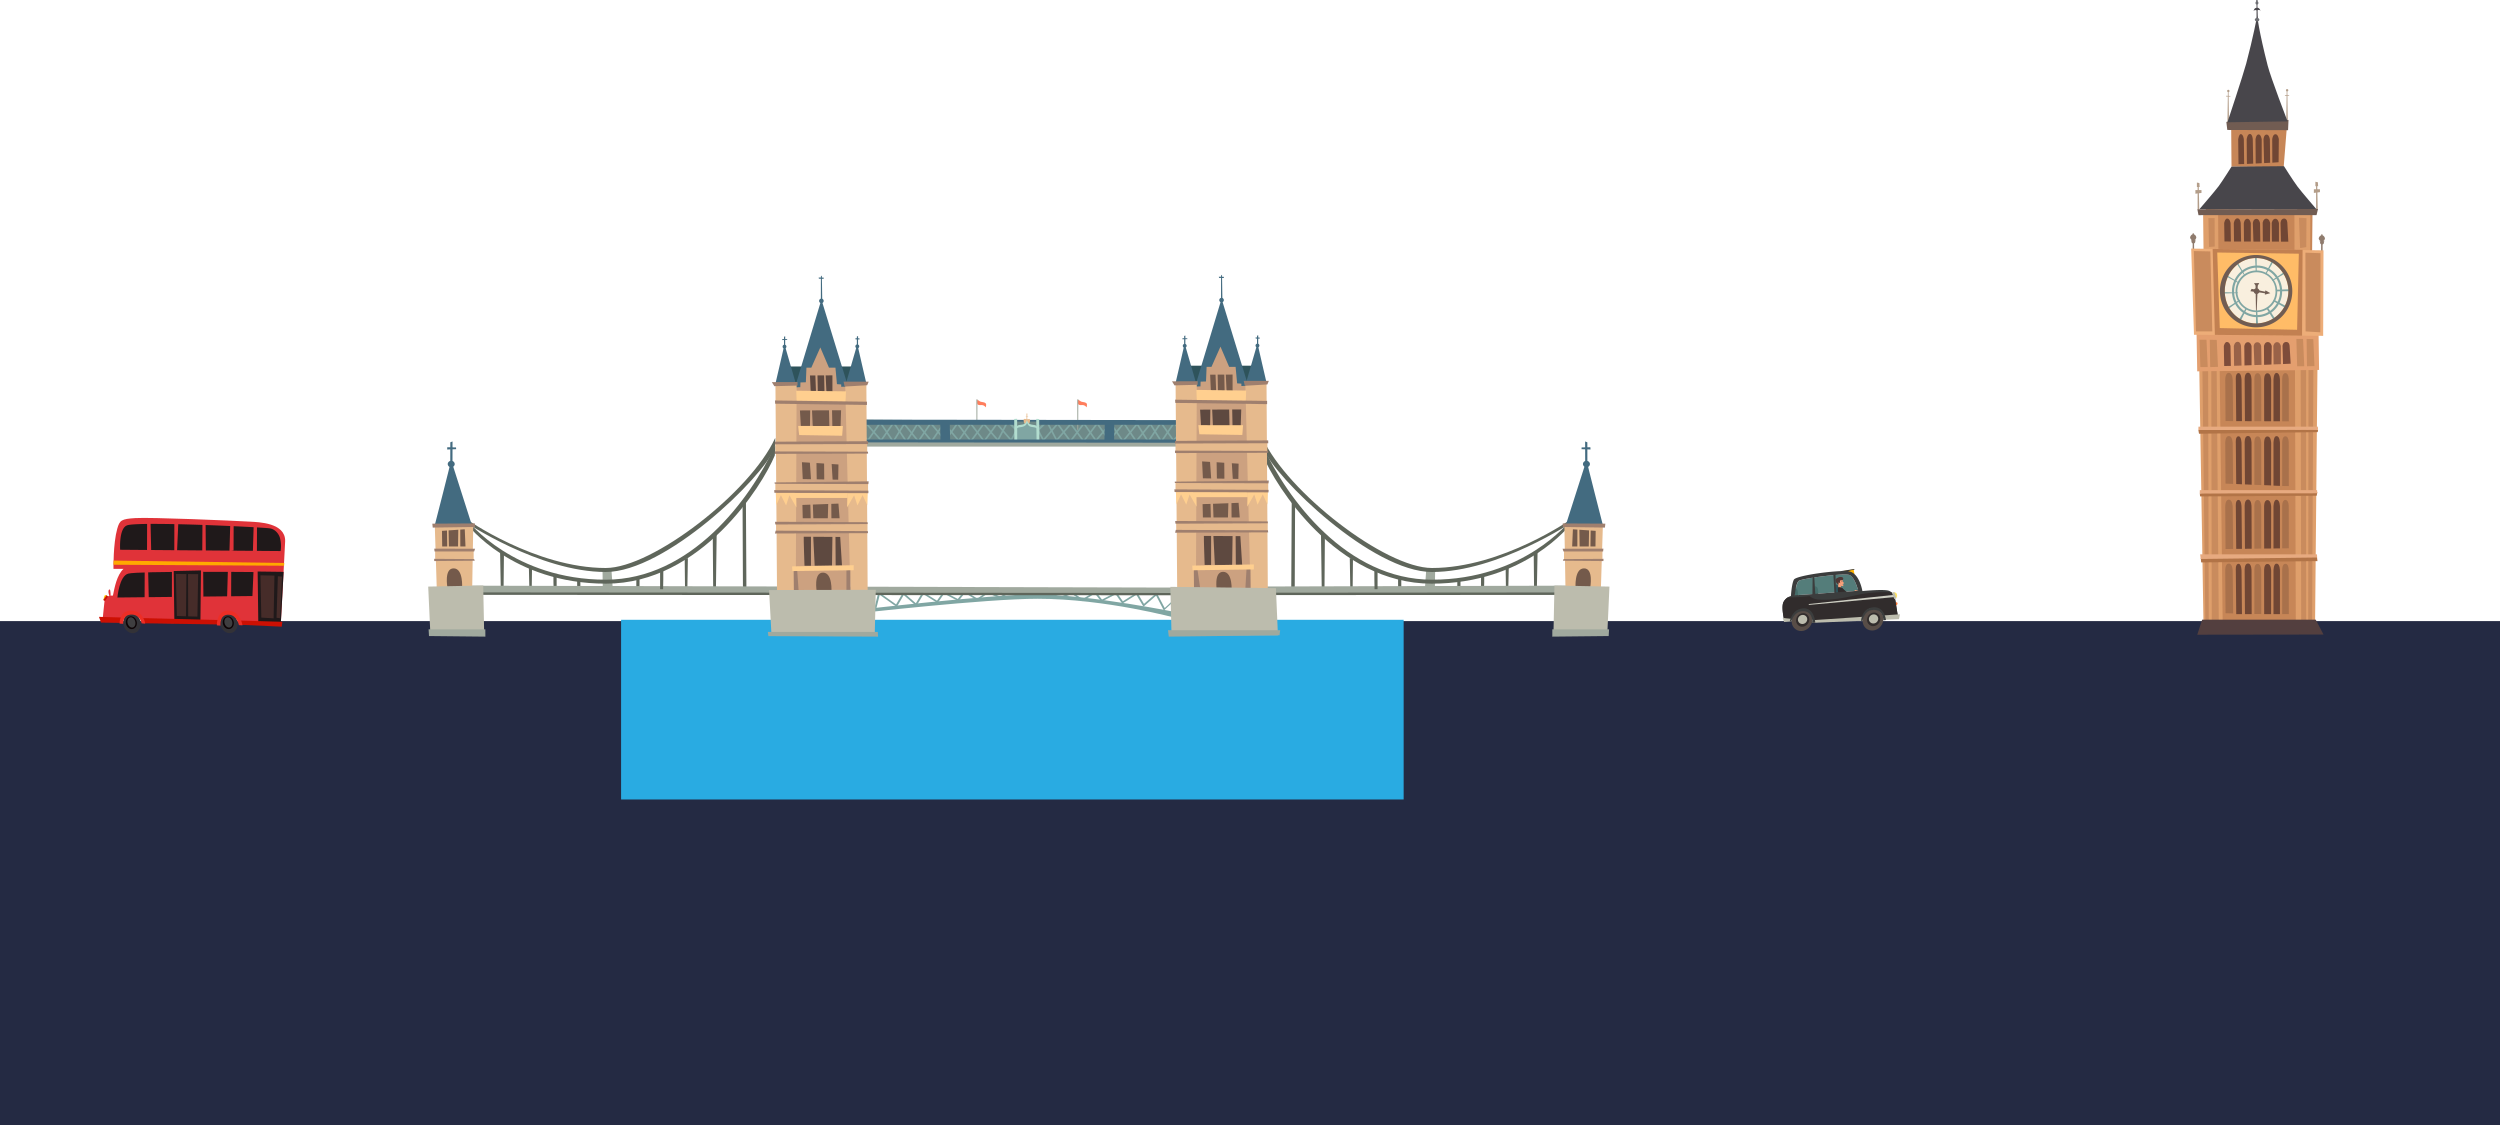 <svg xmlns="http://www.w3.org/2000/svg" xmlns:xlink="http://www.w3.org/1999/xlink" viewBox="0 0 1920 864"><defs><style>.cls-1{fill:none;}.cls-2{fill:#242A43;}.cls-3{clip-path:url(#clip-path);}.cls-4{fill:#ffb500;}.cls-5{fill:#373737;}.cls-6{fill:#ff7a36;}.cls-7{fill:#547d7a;}.cls-8{fill:#456d6a;}.cls-9{fill:#2e535b;}.cls-10{fill:#312c2c;}.cls-11{fill:#faa079;}.cls-12{fill:#fffce7;}.cls-13{fill:#4e3736;}.cls-14{fill:#3b3d3d;}.cls-15{fill:#cecfc3;}.cls-16{fill:#ffe364;}.cls-17{fill:#bcbcad;}.cls-18{fill:#584d47;}.cls-19{fill:#29abe2;}.cls-20{clip-path:url(#clip-path-3);}.cls-21{fill:#b39d89;}.cls-22{fill:#8f7b6d;}.cls-23{fill:#c78657;}.cls-24{fill:#df9f6b;}.cls-25{fill:#48464b;}.cls-26{fill:#715c52;}.cls-27{fill:#c98b5d;}.cls-28{fill:#e49f6f;}.cls-29{fill:#edad78;}.cls-30{fill:#c28051;}.cls-31{fill:#ffbc67;}.cls-32{fill:#f9efde;}.cls-33{fill:#715d53;}.cls-34{fill:#80a6a3;}.cls-35{fill:#704634;}.cls-36{fill:#a9714b;}.cls-37{fill:#b27447;}.cls-38{fill:#7e4c3a;}.cls-39{fill:#996248;}.cls-40{fill:#e7aa80;}.cls-41{fill:#533f3f;}.cls-42{fill:#6d6e72;}.cls-43{clip-path:url(#clip-path-5);}.cls-44{fill:#e03339;}.cls-45{fill:#1f191a;}.cls-46{fill:#333237;}.cls-47{fill:#0d0406;}.cls-48{fill:#3f3e40;}.cls-49{fill:#fc0;}.cls-50{fill:#cc1003;}.cls-51{fill:#ffa900;}.cls-52{fill:#ec2e26;}.cls-53{fill:#462c29;}.cls-54{fill:#a0a99e;}.cls-55{fill:#5f665b;}.cls-56{fill:#436b80;}.cls-57{fill:#e6ba8d;}.cls-58{fill:#9f7f6e;}.cls-59{fill:#745a4b;}.cls-60{fill:#ff7e5d;}.cls-61{fill:#6e8988;}.cls-62{fill:#b2ddcf;}.cls-63{fill:#cca180;}.cls-64{fill:#ffcf8f;}.cls-65{fill:#5e4940;}</style><clipPath id="clip-path" transform="translate(0 0)"><rect class="cls-1" x="1369" y="437" width="90.13" height="47.66"/></clipPath><clipPath id="clip-path-3" transform="translate(0 0)"><rect class="cls-1" x="1682" width="103.55" height="487.46"/></clipPath><clipPath id="clip-path-5" transform="translate(0 0)"><rect class="cls-1" x="76" y="397.76" width="143" height="88.53"/></clipPath></defs><g id="Layer_2" data-name="Layer 2"><g id="Layer_3" data-name="Layer 3"><rect class="cls-2" y="477" width="1920" height="387"/><g id="London_Cab" data-name="London Cab"><g class="cls-3"><polygon class="cls-4" points="1423.59 437.26 1415.35 438.58 1415.18 440.76 1424.21 440.85 1423.59 437.26"/><g class="cls-3"><path class="cls-5" d="M1413.51,438.66l2.45,2a13.4,13.4,0,0,0,3.35-1.61c1.22-1.3,4.86-1.42,4.86-1.42l-.12-.65Z" transform="translate(0 0)"/><path class="cls-6" d="M1457.27,463.22c-.3-1.19-1.77-.52-1.77-.52l.5,2.36s1.59-.56,1.27-1.84" transform="translate(0 0)"/><path class="cls-7" d="M1378.46,457.19l48.69-3.53s-2.66-10.62-6.85-12.13-36.5,2.73-38.81,4.55-3,11.11-3,11.11" transform="translate(0 0)"/><path class="cls-8" d="M1380.77,458.46s.51-5.24-1-6.28-1.6-.23-1.6-.23l.23,7.05Z" transform="translate(0 0)"/><path class="cls-8" d="M1396.31,457.08s.51-5.24-1-6.29-1.6-.23-1.6-.23l.23,7.05Z" transform="translate(0 0)"/><path class="cls-9" d="M1412.29,455.68s.51-5.24-1-6.28-1.6-.23-1.6-.23l.22,7.05Z" transform="translate(0 0)"/><path class="cls-10" d="M1420.25,458c.49-.46,1-.8.35-1.66-.52-.64-1.11-.75-2.12-1.57s-3.34-2.7-4-3.27a1.2,1.2,0,0,0-1.76.44,2.29,2.29,0,0,0,.88,2.84c1.14.83,2.23,7.33,6.61,3.22" transform="translate(0 0)"/><path class="cls-9" d="M1428,454.63c0-.11-.92-2.58-2.27-1.53s-2.44,2.59-.78,3.46a2,2,0,0,0,3-1.93" transform="translate(0 0)"/><path class="cls-11" d="M1411.51,448.45a7.22,7.22,0,0,1,.17,3.28l2.77.32s-.43-.95-.55-1.34-.4-1.54.25-2.07c.49-.4-3-.93-2.64-.19" transform="translate(0 0)"/><path class="cls-10" d="M1411.64,451a9.76,9.76,0,0,0-.08,2.93c.24,1.39.42,4.4.42,4.4l0,4.26a16.81,16.81,0,0,0,3.86-.93c.7-.28,1.65-.58,2-1.3l-.52-1.53s-.59-3.83-.95-4.86a6,6,0,0,0-1-1.81,6.84,6.84,0,0,0-1.08-.89,4,4,0,0,0-1-.26,5.14,5.14,0,0,0-1.75,0" transform="translate(0 0)"/><path class="cls-11" d="M1424.72,453.36c-.31,0-.69,1.2-.83,1.23l-.5.1c.08.31.15.62.23.93l.6-.25s.72-.45.86-.86.08-1.2-.36-1.15" transform="translate(0 0)"/><path class="cls-11" d="M1425.54,453.07a1.66,1.66,0,0,0-.89.31c-.07.06-.1.48-.1.48a3.1,3.1,0,0,1,.93-.34c.07,0,1.33.56,1.21.22a5.29,5.29,0,0,0-1.15-.67" transform="translate(0 0)"/><path class="cls-11" d="M1425.73,453.13a6.38,6.38,0,0,0-1.19.53l.18.27.92-.44a7.61,7.61,0,0,0,1,.25.22.22,0,0,0,.22-.2s-1-.37-1.13-.41" transform="translate(0 0)"/><path class="cls-12" d="M1415.67,448.33s0,.22,0,.27a1.31,1.31,0,0,1-.61.06,2.61,2.61,0,0,1-1-.32Z" transform="translate(0 0)"/><path class="cls-11" d="M1413.09,449.39a3.75,3.75,0,0,0,2.63.7,1.89,1.89,0,0,0-.1-.52.51.51,0,0,1,0-.38c.14-.22.07-.26.07-.26-.66-.05-1.07-.34-1-.4a2.24,2.24,0,0,0,1.1-.09s0-.15-.08-.26-.05-.13-.05-.13l.36-.15c.25-.14.22-.25.22-.25a4,4,0,0,1-.94-.82,9.73,9.73,0,0,0-.33-1.59c-.27-.65-.56-1-1-.91a6.7,6.7,0,0,0-2.85,1.35c-.44.56.77,2.78,2.06,3.71" transform="translate(0 0)"/><path class="cls-13" d="M1414.44,446.93c0-.12,0-.24.09-.26s.18.06.21.18,0,.24-.08.26-.18-.05-.22-.18" transform="translate(0 0)"/><path class="cls-13" d="M1414.06,446.49l.79-.37.17.24s-.84.29-1,.13" transform="translate(0 0)"/><path class="cls-10" d="M1424.4,456.6l-.25-1.05s-4.55.62-6-.31c-.41-.26-2-1.74-3.58-3.13-.54-.46-1.31-.92-1.75-.32a2.12,2.12,0,0,0,.37,2.63c.86,1.11,4.78,5.47,11.22,2.18" transform="translate(0 0)"/><path class="cls-13" d="M1413.41,445.37c.43-.48,1-.43,1.62-.56-.23-.58-1-1.81-3.22-1.2s-2.34,1.93-1.92,2.92a5.62,5.62,0,0,0,1.42,2c.21.33.44.62.44.62a3.46,3.46,0,0,0,.43-1.29,11,11,0,0,1,1.23-2.51" transform="translate(0 0)"/><path class="cls-11" d="M1412.84,447.81s-.27-1-.72-1c-.74,0,0,1.94.55,1.86s.17-.84.17-.84" transform="translate(0 0)"/><path class="cls-13" d="M1415.19,443.55a1.92,1.92,0,0,0-.91-.43,3,3,0,0,0-1.71.19,4.27,4.27,0,0,0-1.43,1,3.89,3.89,0,0,0-.79,1.14,2.56,2.56,0,0,0-.15,1.37c.07.46,1.26,1.39,1.37,1.6s.21-.53.23-.73a.45.45,0,0,1,.62-.31,1.67,1.67,0,0,1,.28.18,2.29,2.29,0,0,0,.73.37,2.66,2.66,0,0,1-.19-2.22,3.25,3.25,0,0,1,.45-.08c.47,0,1.06.07,1.46-.22a1.39,1.39,0,0,0,.46-1,1.22,1.22,0,0,0-.42-.89" transform="translate(0 0)"/><path class="cls-14" d="M1455.92,463s-.6-7.71-5.28-9.3c-4.18-1.41-20.32.24-20.32.24s-2.2-13.94-10.47-15.15-40.39,3.13-42.14,6.38-2.27,12.55-2.27,12.55a9.29,9.29,0,0,0-5.81,4.85c-1.67,3.84.5,13.09.5,13.09l6.21-.54s.12-4.52,8.05-4.35,8.22,6.79,8.22,6.79l37.79-1.28s1-8.57,7-9.28c8.24-1,9,7.84,9,7.84l11.31-.73Zm-61.77-6.93-.77-12.56c4.66-.7,10-1.36,14.69-1.78l.73,13.28Zm-15.69,1.14s.65-9.25,3-11.11c.79-.63,5.11-1.53,10.62-2.4l-.13,12.53Zm31.71-2.3-.53-13.32c5.16-.42,9.33-.52,10.66,0,4.19,1.51,6.85,12.13,6.85,12.13Z" transform="translate(0 0)"/><path class="cls-10" d="M1431.27,456c-4.4.7-8.72,1.81-13.21,2.68-7.62,1.46-14.71,2.31-22.38,1.68a12.29,12.29,0,0,1-5.93-2.57,126.67,126.67,0,0,1-16.67,1,8.49,8.49,0,0,0-3.45,3.81c-1.67,3.84.5,13.09.5,13.09l6.21-.54s.12-4.52,8.05-4.35,8.22,6.79,8.22,6.79l37.79-1.28s1-8.57,7-9.28c8.24-1,9,7.84,9,7.84l11.31-.73L1455.92,463s-.42-5.42-3.32-8.11a109,109,0,0,0-21.33,1.09" transform="translate(0 0)"/><polygon class="cls-15" points="1433.67 460.51 1454.74 458.58 1454.29 456.88 1388.92 463.91 1389.43 464.57 1433.67 460.51"/><path class="cls-16" d="M1456.83,456.41a2,2,0,0,0-2.75-1.3l1.7,4.67a2.82,2.82,0,0,0,1-3.37" transform="translate(0 0)"/><path class="cls-17" d="M1391.9,476.32v2.05l66.55-2.86.69-3.74s-66.72,4.53-67.23,4.55" transform="translate(0 0)"/><polygon class="cls-17" points="1453 455.17 1454.86 460.15 1455.78 459.78 1456.41 459.53 1454.83 454.73 1453 455.17"/><path class="cls-18" d="M1430.76,474.37c-1.2,4.46,1.26,8.8,5.48,9.7s8.62-2,9.81-6.43-1.26-8.79-5.48-9.69a8.61,8.61,0,0,0-9.81,6.42" transform="translate(0 0)"/><path class="cls-10" d="M1434.12,474.64a4.82,4.82,0,0,0,3.47,6.15,5.47,5.47,0,0,0,6.23-4.07,4.83,4.83,0,0,0-3.48-6.15,5.46,5.46,0,0,0-6.22,4.07" transform="translate(0 0)"/><path class="cls-17" d="M1435.45,474.61a3.31,3.31,0,0,0,2.53,4.14,3.74,3.74,0,0,0,4.36-2.67,3.31,3.31,0,0,0-2.53-4.14,3.75,3.75,0,0,0-4.36,2.67" transform="translate(0 0)"/><path class="cls-14" d="M1429.23,476.84l1.2,0s1.08-8.26,8.47-8.42c7.66-.17,7.53,8,7.53,8l2-.23s-1-10.44-9.71-9.8c-8.93.65-9.48,10.52-9.48,10.52" transform="translate(0 0)"/><path class="cls-18" d="M1376.24,474.8c-1.19,4.45,1.26,8.79,5.49,9.69s8.61-2,9.8-6.42-1.26-8.79-5.48-9.7-8.61,2-9.81,6.43" transform="translate(0 0)"/><path class="cls-10" d="M1379.6,475.07a4.82,4.82,0,0,0,3.48,6.15,5.46,5.46,0,0,0,6.22-4.08,4.83,4.83,0,0,0-3.48-6.15,5.47,5.47,0,0,0-6.22,4.08" transform="translate(0 0)"/><path class="cls-17" d="M1380.93,475a3.32,3.32,0,0,0,2.54,4.15,3.76,3.76,0,0,0,4.36-2.67,3.32,3.32,0,0,0-2.54-4.15,3.76,3.76,0,0,0-4.36,2.67" transform="translate(0 0)"/><polygon class="cls-17" points="1369.09 474.55 1370.22 477.7 1375.75 477.23 1376.07 475.37 1369.09 474.55"/><path class="cls-14" d="M1374.56,477.35l1.19-.12s1.9-7.66,8.73-7.84c8.17-.21,7.41,9,7.41,9l2.26-.16s-.56-11.82-9.64-11c-8.52.75-10,10.16-10,10.16" transform="translate(0 0)"/></g></g></g><rect class="cls-19" x="477" y="476" width="601" height="138"/><g id="Big_Ben" data-name="Big Ben"><g class="cls-20"><polygon class="cls-21" points="1758.08 73.63 1754.81 73.59 1754.84 73.03 1758.1 73.15 1758.08 73.63"/><g class="cls-20"><path class="cls-21" d="M1757.42,69.45a.91.91,0,1,1-.9-1.06,1,1,0,0,1,.9,1.06" transform="translate(0 0)"/><polygon class="cls-21" points="1756.68 69.27 1756.18 69.74 1755.82 93.38 1757.04 93.38 1756.68 69.27"/><polygon class="cls-21" points="1712.92 74.17 1709.66 74.14 1709.69 73.58 1712.94 73.69 1712.92 74.17"/><path class="cls-21" d="M1712.27,70a.92.92,0,1,1-.91-1.06,1,1,0,0,1,.91,1.06" transform="translate(0 0)"/><polygon class="cls-21" points="1711.53 69.81 1711.02 70.29 1710.66 93.92 1711.88 93.92 1711.53 69.81"/><polygon class="cls-21" points="1780.32 143 1778.21 143 1778.21 139.59 1780.13 139.97 1780.32 143"/><polygon class="cls-21" points="1781.73 147.56 1777.05 148.17 1777.05 145.38 1781.73 145.38 1781.73 147.56"/><polygon class="cls-21" points="1779.62 142.08 1778.75 142.38 1778.75 160.84 1780.04 160.84 1779.62 142.08"/><polygon class="cls-21" points="1689.34 143.61 1687.22 143.61 1687.22 140.2 1689.14 140.58 1689.34 143.61"/><polygon class="cls-21" points="1690.74 148.17 1686.07 148.79 1686.07 145.99 1690.74 145.99 1690.74 148.17"/><polygon class="cls-21" points="1688.63 142.62 1687.77 142.92 1687.77 161.11 1689.05 161.11 1688.63 142.62"/><polygon class="cls-22" points="1783.77 181.77 1782.66 181.91 1782.55 195.92 1783.77 195.92 1783.77 181.77"/><path class="cls-22" d="M1783.66,180.15a.57.57,0,0,0-.66-.21c-.19.06-.26.27-.32.46-.2.69.55,1.41.55,1.41a1.46,1.46,0,0,0,.43-1.66" transform="translate(0 0)"/><path class="cls-22" d="M1785.55,183.24a2.41,2.41,0,0,1-4.76,0,3,3,0,0,1,1.68-2.42,3.53,3.53,0,0,1,1.41,0,2.89,2.89,0,0,1,1.67,2.44" transform="translate(0 0)"/><path class="cls-22" d="M1785.17,185.16c0,.32-.84.58-1.87.58s-1.88-.26-1.88-.58.84-.58,1.88-.58,1.87.26,1.87.58" transform="translate(0 0)"/><path class="cls-22" d="M1784.78,186.13a1.49,1.49,0,1,1-1.48-1.33,1.4,1.4,0,0,1,1.48,1.33" transform="translate(0 0)"/><polygon class="cls-22" points="1685.06 180.99 1684.03 181.12 1683.92 195.13 1685.06 195.13 1685.06 180.99"/><path class="cls-22" d="M1684.86,179.36a.58.58,0,0,0-.66-.2c-.18.06-.26.27-.31.45-.2.69.55,1.42.55,1.42a1.47,1.47,0,0,0,.42-1.67" transform="translate(0 0)"/><path class="cls-22" d="M1686.76,182.45a2.41,2.41,0,0,1-4.76,0,3.06,3.06,0,0,1,1.68-2.42,3.72,3.72,0,0,1,1.41,0,2.91,2.91,0,0,1,1.67,2.43" transform="translate(0 0)"/><path class="cls-22" d="M1686.38,184.37c0,.32-.84.58-1.88.58s-1.87-.26-1.87-.58.84-.58,1.87-.58,1.88.26,1.88.58" transform="translate(0 0)"/><path class="cls-22" d="M1686,185.34a1.49,1.49,0,1,1-1.48-1.33,1.41,1.41,0,0,1,1.48,1.33" transform="translate(0 0)"/><polygon class="cls-23" points="1694.1 160.53 1698.12 485.39 1772.8 486.22 1776.01 162.19 1694.1 160.53"/><path class="cls-24" d="M1692.39,485.62l14.69-1.54L1704,222.79c-5.32.41-10.62.94-15.92,1.51Z" transform="translate(0 0)"/><path class="cls-24" d="M1692,165.25l.69,59.05c3.76-.57,7.53-1.1,11.3-1.51l-.51-60.08Z" transform="translate(0 0)"/><polygon class="cls-23" points="1753.86 128.4 1713.8 127.98 1713.51 93.46 1756.55 94.48 1753.86 128.4"/><path class="cls-24" d="M1763.2,485.69l14.72-.54,2.42-260.46q-9-.91-18-1.58Z" transform="translate(0 0)"/><path class="cls-24" d="M1762.11,162.17l.14,60.94q5.85.66,11.75,1.58l.37-61.57Z" transform="translate(0 0)"/><path class="cls-25" d="M1754.11,127.62l-40.31.36s-7,11.15-9.86,15c-3.3,4.37-14.9,17.8-14.9,17.8l89.84-.27s-11.57-13.47-14.22-17c-3.54-4.7-10.55-15.89-10.55-15.89" transform="translate(0 0)"/><polygon class="cls-26" points="1757.23 99.98 1710.56 99.81 1709.83 93.59 1757.58 92.12 1757.23 99.98"/><path class="cls-27" d="M1767.32,485.69l8.32-.54L1777,224.36q-5.1-.5-10.19-.9Z" transform="translate(0 0)"/><polygon class="cls-27" points="1765.61 167.21 1766.47 190.5 1771.2 189.82 1771.38 167.56 1765.61 167.21"/><path class="cls-24" d="M1771.14,485.69l1.55-.54L1773,224l-1.91-.17Z" transform="translate(0 0)"/><path class="cls-25" d="M1733.53,12.19s-3.2,17-8.45,36.64c-2.39,8.93-14.41,45.09-14.41,45.09l46.18-.68S1744,59.82,1741.6,50.47c-6.92-27.11-8.07-38.28-8.07-38.28" transform="translate(0 0)"/><path class="cls-27" d="M1693.8,485.62l10.28-1.54L1701.91,223c-3.72.31-7.44.67-11.15,1Z" transform="translate(0 0)"/><path class="cls-27" d="M1696.05,167.48l.49,22.21c1.45-.13,2.91-.26,4.37-.36l-.09-21.85Z" transform="translate(0 0)"/><path class="cls-24" d="M1696.35,485.62l2.29-1.54-.49-260.79-2.47.23Z" transform="translate(0 0)"/><polygon class="cls-28" points="1780.64 254.66 1686.92 253.57 1687.46 285.18 1781.05 284.09 1780.64 254.66"/><polygon class="cls-29" points="1682.83 190.91 1684.98 257.11 1784.19 257.93 1784.45 192.27 1682.83 190.91"/><polygon class="cls-30" points="1699.32 191.18 1701.02 257.18 1767.99 257.8 1768.38 191.87 1699.32 191.18"/><polygon class="cls-31" points="1702.84 193.92 1704.79 251.96 1764.17 253.28 1765.5 194.85 1702.84 193.92"/><path class="cls-32" d="M1732.69,198.18c-13.68,0-24.06,11.74-24.06,25.42s10.38,24.78,24.06,24.78a24.77,24.77,0,0,0,24.78-24.78c0-13.68-11.09-25.42-24.78-25.42" transform="translate(0 0)"/><path class="cls-33" d="M1730.82,223.57a2.21,2.21,0,1,1,2.21,2.21,2.21,2.21,0,0,1-2.21-2.21" transform="translate(0 0)"/><polygon class="cls-33" points="1733.97 219.39 1735.11 217.38 1731.1 217.48 1732.25 219.29 1732.75 247.97 1733.97 219.39"/><polygon class="cls-33" points="1739.88 222.99 1739.57 224.01 1729.22 221.83 1728.33 223.67 1739.5 225.24 1739.4 226.29 1743.59 225.15 1739.88 222.99"/><path class="cls-34" d="M1733.41,243.61c-10.63,0-19.28-8.9-19.28-19.85s8.65-19.85,19.28-19.85,19.29,8.9,19.29,19.85-8.65,19.85-19.29,19.85m0-38.07c-9.73,0-17.65,8.18-17.65,18.22s7.92,18.22,17.65,18.22,17.66-8.17,17.66-18.22-7.92-18.22-17.66-18.22" transform="translate(0 0)"/><path class="cls-34" d="M1733.41,239.72a16,16,0,1,1,15.51-16,15.76,15.76,0,0,1-15.51,16m0-30.6a14.65,14.65,0,1,0,14.19,14.64,14.43,14.43,0,0,0-14.19-14.64" transform="translate(0 0)"/><polygon class="cls-34" points="1731.87 197 1732.42 208.8 1733.14 208.66 1733.14 196.72 1731.87 197"/><path class="cls-34" d="M1747.49,222.51l1,1.25,10.09-.16v-1.45s-10.61.36-11.08.36" transform="translate(0 0)"/><polygon class="cls-34" points="1733.6 239.13 1732.6 239.13 1732.6 249.49 1734.14 249.06 1733.6 239.13"/><polygon class="cls-34" points="1718.71 224.6 1707.49 224.37 1707.83 225.39 1718.64 225.15 1718.71 224.6"/><polygon class="cls-34" points="1745.1 199.93 1739.66 210.42 1740.36 210.66 1746.34 200.33 1745.1 199.93"/><path class="cls-34" d="M1746.4,230.23l-.32,1.18,8.81,4.92.73-1.26s-8.81-4.6-9.22-4.84" transform="translate(0 0)"/><polygon class="cls-34" points="1725.5 237.26 1724.63 236.76 1719.45 245.72 1721 246.12 1725.5 237.26"/><polygon class="cls-34" points="1719.88 217.23 1710.29 211.41 1710.08 212.46 1719.55 217.66 1719.88 217.23"/><polygon class="cls-34" points="1754.75 208.57 1744.94 215.16 1745.44 215.71 1755.64 209.52 1754.75 208.57"/><path class="cls-34" d="M1741.68,236.14l-1.2.52,5.37,8.54,1.24-.75s-5.17-7.91-5.41-8.31" transform="translate(0 0)"/><polygon class="cls-34" points="1720.43 230.82 1720.02 230.14 1710.25 236.42 1711.3 237.27 1720.43 230.82"/><polygon class="cls-34" points="1724.32 211.63 1718.71 201.92 1718.01 202.74 1723.82 211.86 1724.32 211.63"/><path class="cls-33" d="M1732.69,195.82a27.79,27.79,0,1,0,27.79,27.78,27.79,27.79,0,0,0-27.79-27.78m0,52.56c-13.68,0-24.06-11.09-24.06-24.78s10.38-25.42,24.06-25.42,24.78,11.74,24.78,25.42a24.77,24.77,0,0,1-24.78,24.78" transform="translate(0 0)"/><path class="cls-35" d="M1757.48,186.6l-.8-15.26s0-3.5-2.48-3.5c-2.69,0-2.75,3.51-2.75,3.51l.37,15.55Z" transform="translate(0 0)"/><path class="cls-35" d="M1744.68,171.36l.17,15.84,5.38-.21,0-15.64s-.58-3.36-2.8-3.36-2.79,3.37-2.79,3.37" transform="translate(0 0)"/><path class="cls-35" d="M1737.75,171.37l.11,16.23,5.45-.31.2-15.93s-.57-3.44-3-3.44-2.81,3.45-2.81,3.45" transform="translate(0 0)"/><path class="cls-35" d="M1715.56,171.41l.19,17,5.48-.21-.37-16.82s-.24-3.71-2.51-3.71-2.79,3.72-2.79,3.72" transform="translate(0 0)"/><path class="cls-35" d="M1708.17,171.29l.28,17.31,4.91-.08-.28-17.11s-.41-3.47-2.58-3.57c-1.67-.08-2.33,3.45-2.33,3.45" transform="translate(0 0)"/><path class="cls-35" d="M1730.19,171.38l.53,16.43,5.23-.23-.23-16.21s-.53-3.3-2.79-3.3c-2.53,0-2.74,3.31-2.74,3.31" transform="translate(0 0)"/><path class="cls-35" d="M1723.24,171.4l.17,16.72,5.21-.22,0-16.51s-.6-3.4-2.68-3.4c-2.31,0-2.68,3.41-2.68,3.41" transform="translate(0 0)"/><path class="cls-36" d="M1736.62,291.92s0-5.31-2.77-5.31c-2.93,0-2.51,5.31-2.51,5.31l0,33.3h5.32Z" transform="translate(0 0)"/><path class="cls-36" d="M1757.76,291.92s.2-5.38-2.59-5.38-2.45,5.38-2.45,5.38l0,33.3h5.09Z" transform="translate(0 0)"/><path class="cls-36" d="M1714.71,291.92s-.07-5.59-3-5.59-2.72,5.59-2.72,5.59c0,1.43.06,14.66.23,33.3h5.85Z" transform="translate(0 0)"/><path class="cls-36" d="M1736.62,340.41s0-5.31-2.77-5.31c-2.93,0-2.51,5.31-2.51,5.31l0,33.31h5.32Z" transform="translate(0 0)"/><path class="cls-36" d="M1757.76,340.41s.2-5.38-2.59-5.38-2.45,5.38-2.45,5.38l0,33.31h5.09Z" transform="translate(0 0)"/><path class="cls-36" d="M1714.71,340.41s-.07-5.58-3-5.58-2.72,5.58-2.72,5.58c0,1.43.06,14.66.23,33.31h5.85Z" transform="translate(0 0)"/><path class="cls-36" d="M1736.62,389.32s0-5.32-2.77-5.32c-2.93,0-2.51,5.32-2.51,5.32l0,33.3h5.32Z" transform="translate(0 0)"/><path class="cls-36" d="M1757.76,389.32s.2-5.39-2.59-5.39-2.45,5.39-2.45,5.39l0,33.3h5.09Z" transform="translate(0 0)"/><path class="cls-36" d="M1714.71,389.32s-.07-5.59-3-5.59-2.72,5.59-2.72,5.59c0,1.42.06,14.65.23,33.3h5.85Z" transform="translate(0 0)"/><path class="cls-36" d="M1736.62,438.35s0-5.31-2.77-5.31c-2.93,0-2.51,5.31-2.51,5.31l0,33.31h5.32Z" transform="translate(0 0)"/><path class="cls-36" d="M1757.76,438.35s.2-5.38-2.59-5.38-2.45,5.38-2.45,5.38l0,33.31h5.09Z" transform="translate(0 0)"/><path class="cls-36" d="M1714.71,438.35s-.07-5.58-3-5.58-2.72,5.58-2.72,5.58c0,1.43.06,14.66.23,33.31h5.85Z" transform="translate(0 0)"/><polygon class="cls-23" points="1761.86 472.34 1707.72 470.91 1707.35 481.6 1762.11 481.6 1761.86 472.34"/><path class="cls-35" d="M1721.5,291.92s-.06-5.38-2.29-5.38c-2.66,0-2.1,5.38-2.1,5.38l.32,33.3h4.4Z" transform="translate(0 0)"/><path class="cls-35" d="M1744.26,291.92s0-5.25-2.85-5.25-2.58,5.25-2.58,5.25l.05,33.3h5.33Z" transform="translate(0 0)"/><path class="cls-35" d="M1751,291.92s.07-5.52-2.65-5.52c-2.32,0-2.32,5.52-2.32,5.52l0,33.3H1751Z" transform="translate(0 0)"/><path class="cls-35" d="M1729.17,291.92s.12-5.65-2.68-5.65c-3,0-2.6,5.65-2.6,5.65l.24,33.3h5.16Z" transform="translate(0 0)"/><path class="cls-35" d="M1721.5,340.41s-.06-5.38-2.29-5.38c-2.66,0-2.1,5.38-2.1,5.38l.32,33.31h4.4Z" transform="translate(0 0)"/><path class="cls-35" d="M1744.26,340.41s0-5.24-2.85-5.24-2.58,5.24-2.58,5.24l.05,33.31h5.33Z" transform="translate(0 0)"/><path class="cls-35" d="M1751,340.41s.07-5.51-2.65-5.51c-2.32,0-2.32,5.51-2.32,5.51l0,33.31H1751Z" transform="translate(0 0)"/><path class="cls-35" d="M1729.17,340.41s.12-5.65-2.68-5.65c-3,0-2.6,5.65-2.6,5.65l.24,33.31h5.16Z" transform="translate(0 0)"/><path class="cls-35" d="M1721.5,389.32s-.06-5.39-2.29-5.39c-2.66,0-2.1,5.39-2.1,5.39l.32,33.3h4.4Z" transform="translate(0 0)"/><path class="cls-35" d="M1744.26,389.32s0-5.25-2.85-5.25-2.58,5.25-2.58,5.25l.05,33.3h5.33Z" transform="translate(0 0)"/><path class="cls-35" d="M1751,389.32s.07-5.52-2.65-5.52c-2.32,0-2.32,5.52-2.32,5.52l0,33.3H1751Z" transform="translate(0 0)"/><path class="cls-35" d="M1729.17,389.32s.12-5.66-2.68-5.66c-3,0-2.6,5.66-2.6,5.66l.24,33.3h5.16Z" transform="translate(0 0)"/><path class="cls-35" d="M1721.5,438.35s-.06-5.38-2.29-5.38c-2.66,0-2.1,5.38-2.1,5.38l.32,33.31h4.4Z" transform="translate(0 0)"/><path class="cls-35" d="M1744.26,438.35s0-5.24-2.85-5.24-2.58,5.24-2.58,5.24l.05,33.31h5.33Z" transform="translate(0 0)"/><path class="cls-35" d="M1751,438.35s.07-5.51-2.65-5.51c-2.32,0-2.32,5.51-2.32,5.51l0,33.31H1751Z" transform="translate(0 0)"/><path class="cls-35" d="M1729.17,438.35s.12-5.65-2.68-5.65c-3,0-2.6,5.65-2.6,5.65l.24,33.31h5.16Z" transform="translate(0 0)"/><polygon class="cls-23" points="1762.11 373.72 1707.35 372.08 1707.35 382.98 1762.11 382.98 1762.11 373.72"/><polygon class="cls-23" points="1760.23 421.05 1707.11 421.67 1707.35 432.56 1762.11 432.56 1760.23 421.05"/><polygon class="cls-23" points="1708.83 371.4 1761.71 373.65 1761.71 382.92 1706.94 382.92 1708.83 371.4"/><polygon class="cls-23" points="1708.83 323.39 1760.75 323.59 1761.71 334.9 1706.94 334.9 1708.83 323.39"/><polygon class="cls-37" points="1779.21 380.73 1689.64 381.25 1689.46 378.89 1779.69 378.01 1779.21 380.73"/><polygon class="cls-37" points="1780 331.88 1688.83 333.12 1688.35 330.26 1780.27 330.13 1780 331.88"/><polygon class="cls-37" points="1779.82 430.93 1690.46 431.95 1690.19 428.41 1779.37 427.3 1779.82 430.93"/><polygon class="cls-26" points="1780.22 160.49 1687.58 160.76 1688.44 165.25 1779.1 165.2 1780.22 160.49"/><path class="cls-35" d="M1745.06,106.94l.09,18,4.81-.35.18-17.69s-.5-3.83-2.6-3.83-2.48,3.84-2.48,3.84" transform="translate(0 0)"/><path class="cls-35" d="M1725.45,107l.17,18.9,4.84-.23-.33-18.68s-.21-4.12-2.21-4.12-2.47,4.13-2.47,4.13" transform="translate(0 0)"/><path class="cls-35" d="M1718.93,106.84l.24,19.23,4.34-.08-.24-19s-.37-3.86-2.29-4c-1.47-.09-2,3.82-2,3.82" transform="translate(0 0)"/><path class="cls-35" d="M1738.38,107l.46,18.25,4.63-.25-.21-18s-.47-3.67-2.47-3.67c-2.23,0-2.41,3.68-2.41,3.68" transform="translate(0 0)"/><path class="cls-35" d="M1732.24,107l.15,18.58,4.6-.25V107s-.54-3.77-2.38-3.77c-2,0-2.36,3.78-2.36,3.78" transform="translate(0 0)"/><path class="cls-38" d="M1759.25,279.32l-.83-13.58s0-3.11-2.59-3.11c-2.8,0-2.86,3.12-2.86,3.12l.39,13.83Z" transform="translate(0 0)"/><path class="cls-39" d="M1745.92,265.76l.18,14.09,5.61-.19,0-13.91s-.6-3-2.92-3-2.9,3-2.9,3" transform="translate(0 0)"/><path class="cls-38" d="M1738.71,265.77l.11,14.43,5.67-.27.21-14.17s-.59-3.06-3.07-3.06-2.92,3.07-2.92,3.07" transform="translate(0 0)"/><path class="cls-39" d="M1715.59,265.81l.2,15.13,5.71-.19-.39-14.95s-.25-3.3-2.61-3.3-2.91,3.31-2.91,3.31" transform="translate(0 0)"/><path class="cls-38" d="M1707.9,265.7l.28,15.39,5.12-.07-.29-15.21s-.42-3.09-2.69-3.18c-1.73-.07-2.42,3.07-2.42,3.07" transform="translate(0 0)"/><path class="cls-39" d="M1730.83,265.78l.55,14.61,5.45-.2-.24-14.42s-.55-2.93-2.91-2.93c-2.63,0-2.85,2.94-2.85,2.94" transform="translate(0 0)"/><path class="cls-38" d="M1723.6,265.8l.17,14.87,5.43-.2,0-14.68s-.63-3-2.8-3c-2.4,0-2.78,3-2.78,3" transform="translate(0 0)"/><polygon class="cls-40" points="1780.1 327.68 1688.42 327.68 1688.35 330.26 1780.27 330.13 1780.1 327.68"/><polygon class="cls-40" points="1779.52 376.4 1689.46 376.4 1689.4 378.99 1779.69 378.85 1779.52 376.4"/><polygon class="cls-40" points="1779.42 425.71 1689.71 425.71 1690.14 429.3 1779.58 428.16 1779.42 425.71"/><polyline class="cls-41" points="1784.45 487.32 1778.46 475.88 1691.28 475.88 1687.49 487.46"/><polygon class="cls-25" points="1733.66 2.25 1733.02 2.45 1733.05 23.23 1734.17 20.06 1733.66 2.25"/><path class="cls-42" d="M1735.22,15.13a1.82,1.82,0,0,1-3.55,0,1.82,1.82,0,0,1,3.55,0" transform="translate(0 0)"/><path class="cls-42" d="M1734,.78a.69.69,0,1,1-1.36,0,.69.69,0,1,1,1.36,0" transform="translate(0 0)"/><path class="cls-42" d="M1734.43,2.26a1.1,1.1,0,1,1-2.18,0,1.1,1.1,0,1,1,2.18,0" transform="translate(0 0)"/><path class="cls-25" d="M1730.74,8.6s.56-.93,1.32-.85a6.36,6.36,0,0,1,1.33.26,3.7,3.7,0,0,1,1.37-.37,1.28,1.28,0,0,1,1.32,1s-.38-2.63-2.44-2.67c-1.83,0-2.47.74-2.9,2.67" transform="translate(0 0)"/><polygon class="cls-27" points="1697.55 193.09 1684.88 192.82 1686.51 254.53 1699.05 254.53 1697.55 193.09"/><polygon class="cls-27" points="1770.56 194.04 1770.7 254.53 1782 255.21 1782.14 194.45 1770.56 194.04"/><polygon class="cls-23" points="1707.08 185.46 1706.13 189.41 1760.21 189 1760.07 185.6 1707.08 185.46"/><polygon class="cls-27" points="1694.59 260.93 1689.24 260.93 1689.87 281.91 1695.53 281.91 1694.59 260.93"/><polygon class="cls-27" points="1702.46 261.06 1697.11 260.93 1697.42 281.91 1703.4 281.77 1702.46 261.06"/><polygon class="cls-27" points="1768.75 260.31 1763.61 260.31 1764.22 281.29 1769.66 281.29 1768.75 260.31"/><polygon class="cls-27" points="1776.6 260.45 1771.46 260.31 1771.77 281.29 1777.51 281.16 1776.6 260.45"/></g></g></g><g id="London_Bus_2" data-name="London Bus 2"><g class="cls-43"><g class="cls-43"><path class="cls-44" d="M78.68,477.69s1-11.78,1.68-16.83c.33-2.41,3.18-3.61,6.36-3.44,1.28-6.29,3-15.78,8.16-20.55H87.14s-.27-19.47,2.88-30.7c1.89-6.7,3.2-7.6,13.9-8.28,11.55-.74,74.68,1.93,88.17,2.74,6.41.39,27.16.79,26.91,14.93-.09,4.65-3.4,64.36-3.4,64.36l-29.85-.39s-3.69-8.71-9.55-8.71c-7.88,0-8.72,8.4-8.72,8.4l-57.3-1s-.86-8.54-9.58-8.54c-7.71,0-7.34,8.25-7.34,8.25Z" transform="translate(0 0)"/><path class="cls-45" d="M98.47,440.55c7.87-2.09,96.2-1.22,96.2-1.22l-.8,18.43L90.18,458.89s1.34-16.49,8.29-18.34" transform="translate(0 0)"/><polygon class="cls-44" points="111.13 437.56 113.72 436.45 114.26 459.86 111.05 459.74 111.13 437.56"/><polygon class="cls-44" points="132.05 437.58 135.16 436.59 134.12 460.15 132 460.01 132.05 437.58"/><polygon class="cls-44" points="153.63 437.4 156.03 436.91 156.22 460.1 153.5 459.84 153.63 437.4"/><polygon class="cls-44" points="175.02 437.8 177.59 437.47 177.51 459.56 174.37 460.12 175.02 437.8"/><polygon class="cls-45" points="133.4 438.56 154.35 438.09 153.91 479.27 133.93 478.76 133.4 438.56"/><path class="cls-44" d="M84.25,452.7c.71-.05.71,5.41.71,5.41l-.67.43s-2.26-5.67,0-5.84" transform="translate(0 0)"/><path class="cls-45" d="M97.8,403.39c10.45-3,102,1.37,109.38,2.39,3.53.49,6.59,3.45,7.76,7.1a25.24,25.24,0,0,1,.57,10.33l-123.24-1s-1.13-16.86,5.53-18.79" transform="translate(0 0)"/><path class="cls-46" d="M107.71,476.59c1.21,4.15-.65,8.38-4.15,9.45s-7.33-1.42-8.53-5.57.65-8.38,4.16-9.45,7.32,1.43,8.52,5.57" transform="translate(0 0)"/><path class="cls-47" d="M104.91,477c.76,2.63-.42,5.32-2.64,6s-4.64-.9-5.41-3.53.42-5.31,2.64-6,4.64.9,5.41,3.53" transform="translate(0 0)"/><path class="cls-48" d="M103.82,477.17c.62,2.12-.17,4.22-1.75,4.71s-3.35-.84-4-3,.17-4.22,1.75-4.7,3.36.84,4,2.95" transform="translate(0 0)"/><path class="cls-46" d="M182.17,476.59c1.21,4.15-.65,8.38-4.16,9.45s-7.32-1.42-8.52-5.57.65-8.38,4.16-9.45,7.32,1.43,8.52,5.57" transform="translate(0 0)"/><path class="cls-47" d="M179.37,477c.76,2.63-.42,5.32-2.64,6s-4.65-.9-5.41-3.53.42-5.31,2.64-6,4.64.9,5.41,3.53" transform="translate(0 0)"/><path class="cls-48" d="M178.28,477.17c.61,2.12-.17,4.22-1.75,4.71s-3.36-.84-4-3,.17-4.22,1.75-4.7,3.35.84,4,2.95" transform="translate(0 0)"/><polygon class="cls-44" points="112.98 400.81 115.58 399.7 116.12 423.11 112.91 422.99 112.98 400.81"/><polygon class="cls-44" points="133.91 400.83 137.02 399.84 135.97 423.4 133.86 423.26 133.91 400.83"/><polygon class="cls-44" points="155.49 400.65 157.89 400.16 158.07 423.35 155.35 423.1 155.49 400.65"/><polygon class="cls-44" points="176.87 401.06 179.45 400.72 179.37 422.81 176.22 423.38 176.87 401.06"/><path class="cls-49" d="M80.38,457.36c.67-.86,1.67.09,1.67.09l-2.55,3.41s.21-2.64.88-3.5" transform="translate(0 0)"/><polygon class="cls-50" points="81.84 457.1 83.02 458.13 80.59 461.57 79.25 460.8 81.84 457.1"/><path class="cls-51" d="M218.32,432.39c0,.75-.08,1.45-.12,2.09l-131-.76c0-.91,0-2,.06-3.2Z" transform="translate(0 0)"/><polygon class="cls-45" points="197.87 438.93 217.81 439.19 215.6 479.92 198.38 479.13 197.87 438.93"/><polygon class="cls-44" points="194.81 403.67 197.38 403.34 197.3 425.43 194.15 425.99 194.81 403.67"/><polygon class="cls-50" points="216.83 477.55 216.37 481.28 184.66 479.84 180.4 472.94 173.65 471.02 169.89 473.19 167.8 479.58 110.14 478.67 107.64 473.94 103.19 470.58 96.01 472.67 93.51 478.33 77.59 478.15 76 473.74 93.4 474.23 100.66 470.16 105.13 470.58 109.09 474.67 168.15 476.17 173.43 470.08 180.17 471.95 184.54 476.59 216.83 477.55"/><path class="cls-52" d="M186.25,480.27c-.25-.09-2.76-.17-2.76-.17s-1.52-7.74-7.72-8c-7.46-.34-6.44,8.37-6.44,8.37l-2.77-.17S166,469,175.07,469c9.57,0,11.18,11.3,11.18,11.3" transform="translate(0 0)"/><path class="cls-52" d="M111.52,478.94c-.25-.09-2.76-.18-2.76-.18s-1.08-6.46-7.28-6.75c-7.46-.34-6.88,7.1-6.88,7.1l-2.77-.17s-.25-10,8.8-10c9.57,0,10.89,10,10.89,10" transform="translate(0 0)"/><polygon class="cls-53" points="210.78 442.07 210.12 474.88 200.7 474.32 200.01 441.83 210.78 442.07"/><polygon class="cls-53" points="213.4 442.57 216.6 442.82 215.11 474.81 212.37 474.44 213.4 442.57"/><polygon class="cls-53" points="152.19 440.95 151.61 473.56 135.85 473.07 135.05 440.83 152.19 440.95"/><polygon class="cls-45" points="143.16 439.95 144.42 440.33 144.53 474.19 142.82 474.31 143.16 439.95"/></g></g></g><polygon class="cls-54" points="1094.09 455.69 1101.95 455.69 1102.18 438.28 1095.27 438.56 1094.09 455.69"/><path class="cls-55" d="M1099.75,436.22c54,0,107.55-37.9,107.55-37.9l.76,2.3s-57.35,38.67-108.27,38.67c-45.88,0-120.39-72-129.91-95.13,0,0-.91-9.16-.13-7.47C988.62,377.83,1063.64,436.22,1099.75,436.22Z" transform="translate(0 0)"/><path class="cls-55" d="M1099.75,445.2c70.42,0,105.63-44.83,105.63-44.83l.76,2.3s-34.44,45.58-106.65,45.58c-73,0-120.09-75.28-129.61-98.45,0,0-.91-9.17-.13-7.47C988.62,383.47,1034.45,445.2,1099.75,445.2Z" transform="translate(0 0)"/><polygon class="cls-55" points="994.63 388.52 994.36 450.71 991.69 451.15 992.05 385.28 994.63 388.52"/><polygon class="cls-55" points="1017.51 411.93 1017.21 453.07 1015.1 453.26 1014.52 410.25 1017.51 411.93"/><path class="cls-55" d="M1036.63,428.6l2.45.64-.25,23.34a4.8,4.8,0,0,0-1.8,0Z" transform="translate(0 0)"/><polygon class="cls-55" points="1177.88 424.31 1178.18 453.32 1180.3 453.45 1180.87 423.12 1177.88 424.31"/><path class="cls-55" d="M1158.76,434.81l-2.44.48.25,17.49a6.11,6.11,0,0,1,1.79,0Z" transform="translate(0 0)"/><path class="cls-55" d="M1073.89,444.28l2.3,1v9.6h-2.3S1073.5,444.67,1073.89,444.28Z" transform="translate(0 0)"/><path class="cls-55" d="M1139.73,441.64l-2.3,1.07v10h2.3S1140.12,442,1139.73,441.64Z" transform="translate(0 0)"/><path class="cls-55" d="M1121.51,444.48l-2.31,1v9.6h2.31S1121.89,444.86,1121.51,444.48Z" transform="translate(0 0)"/><path class="cls-54" d="M1203.15,449.79l-293.17.8c0,1.94,0,3.88.1,5.82l293.31-.6Z" transform="translate(0 0)"/><path class="cls-55" d="M1203.33,455l-295.87.25.09,1.82,296-.19Z" transform="translate(0 0)"/><path class="cls-55" d="M1055.66,437l2.31,1.49v14h-2.31S1055.28,437.59,1055.66,437Z" transform="translate(0 0)"/><path class="cls-56" d="M1218.47,353.31c0,1.27,12.55,50,12.55,50l-28.32-.56Z" transform="translate(0 0)"/><polygon class="cls-57" points="1228.73 476.04 1202.69 476.04 1201.45 403.35 1231.02 403.27 1228.73 476.04"/><polygon class="cls-58" points="1200.21 404.72 1232.59 405.19 1232.9 402.16 1200.21 401.99 1200.21 404.72"/><path class="cls-56" d="M1218.12,353.94a2.51,2.51,0,0,0-2.41,2.68,2.64,2.64,0,0,0,2.94,2.21,2.52,2.52,0,0,0,2.41-2.68A2.64,2.64,0,0,0,1218.12,353.94Z" transform="translate(0 0)"/><polygon class="cls-56" points="1217.38 339.04 1219.08 339.68 1219.12 357.36 1217.42 357.45 1217.38 339.04"/><polygon class="cls-56" points="1214.7 343.63 1221.38 343.46 1221.53 345.21 1214.61 344.97 1214.7 343.63"/><polygon class="cls-57" points="1201.15 430.04 1230.68 429.76 1230.68 422.86 1201.15 422.44 1201.15 430.04"/><polygon class="cls-58" points="1200.72 423.5 1231.19 423.54 1231.43 421.37 1200.06 421.43 1200.72 423.5"/><polygon class="cls-58" points="1200.32 430.65 1231.43 430.9 1231.49 429.18 1200.76 429.39 1200.32 430.65"/><path class="cls-59" d="M1216.45,436.51c7.58-.15,4.87,14.59,4.87,14.59l-11.27.51S1208.88,436.65,1216.45,436.51Z" transform="translate(0 0)"/><polygon class="cls-1" points="1220.46 404.86 1220.41 407.35 1212.95 406.84 1212.93 405.6 1220.46 404.86"/><polygon class="cls-59" points="1225.48 407.7 1225.32 419.68 1221.45 419.68 1221.63 407.44 1225.48 407.7"/><polygon class="cls-59" points="1207.42 419.68 1207.99 406.5 1211.45 406.74 1211.4 419.68 1207.42 419.68"/><polygon class="cls-59" points="1220.41 407.35 1220.18 419.68 1213.15 419.68 1212.95 406.84 1220.41 407.35"/><polygon class="cls-17" points="1193.05 487.36 1234.38 487.53 1236.06 450.5 1193.83 449.66 1193.05 487.36"/><polygon class="cls-54" points="1235.76 483.35 1235.46 488.48 1192.16 488.94 1192.19 483.35 1235.76 483.35"/><polygon class="cls-54" points="470.83 455.69 462.97 455.69 462.74 438.28 469.66 438.56 470.83 455.69"/><path class="cls-55" d="M465.18,436.22c-54,0-107.55-37.9-107.55-37.9l-.77,2.3s57.36,38.67,108.28,38.67c45.87,0,120.39-72,129.9-95.13,0,0,.91-9.16.13-7.47C576.31,377.83,501.28,436.22,465.18,436.22Z" transform="translate(0 0)"/><path class="cls-55" d="M465.18,445.2c-70.42,0-105.63-44.83-105.63-44.83l-.77,2.3s34.44,45.58,106.65,45.58c73,0,120.1-75.28,129.61-98.45,0,0,.91-9.17.13-7.47C576.31,383.47,530.47,445.2,465.18,445.2Z" transform="translate(0 0)"/><polygon class="cls-55" points="570.29 388.52 570.57 450.71 573.24 451.15 572.87 385.28 570.29 388.52"/><polygon class="cls-55" points="547.41 411.93 547.72 453.07 549.83 453.26 550.4 410.25 547.41 411.93"/><path class="cls-55" d="M528.3,428.6l-2.45.64.25,23.34a4.74,4.74,0,0,1,1.79,0Z" transform="translate(0 0)"/><polygon class="cls-55" points="387.04 424.31 386.74 453.32 384.63 453.45 384.05 423.12 387.04 424.31"/><path class="cls-55" d="M406.16,434.81l2.45.48-.25,17.49a6.17,6.17,0,0,0-1.8,0Z" transform="translate(0 0)"/><path class="cls-55" d="M491,444.28l-2.31,1v9.6H491S491.42,444.67,491,444.28Z" transform="translate(0 0)"/><path class="cls-55" d="M425.19,441.64l2.31,1.07v10h-2.31S424.81,442,425.19,441.64Z" transform="translate(0 0)"/><path class="cls-55" d="M443.42,444.48l2.3,1v9.6h-2.3S443,444.86,443.42,444.48Z" transform="translate(0 0)"/><polygon class="cls-34" points="673.09 467.07 671.58 466.85 674.66 454.55 688.2 464.19 693.63 454.82 703.37 463.32 708.67 454.47 719.6 461.31 724.55 454.26 735.6 460 740.62 453.65 750.65 459.67 758.51 454.2 768.27 458.16 775.22 453.79 781.97 457.19 788.22 454.59 788.95 455.63 781.89 458.57 775.32 455.25 768.45 459.57 758.74 455.63 750.73 461.22 741.04 455.4 736.07 461.68 725.1 455.97 720.07 463.13 709.23 456.35 703.78 465.46 694.06 456.99 688.73 466.18 675.64 456.86 673.09 467.07"/><polygon class="cls-34" points="908.87 467.53 906.31 457.32 893.83 468.87 887.9 457.45 878.18 465.92 872.72 456.81 861.88 463.59 856.85 456.43 845.88 462.14 840.91 455.86 831.23 461.68 823.21 456.09 813.5 460.03 806.63 455.71 800.06 459.03 793 456.1 793.73 455.05 799.99 457.65 806.73 454.25 813.69 458.62 823.44 454.66 831.3 460.13 841.33 454.11 846.35 460.46 857.4 454.72 862.35 461.77 873.29 454.93 878.58 463.78 888.33 455.28 894.51 466.96 907.3 455.01 910.37 467.31 908.87 467.53"/><polygon class="cls-54" points="361.77 449.79 361.54 455.81 927.19 456.96 927.76 451.33 361.77 449.79"/><path class="cls-34" d="M657.48,468.54l-.13,2.66S756.5,459.85,797,459.85c52.23,0,106.65,14.91,106.65,14.91l2.43-4.05S836.73,456.5,794.73,456.5C761,456.5,657.48,468.54,657.48,468.54Z" transform="translate(0 0)"/><polygon class="cls-55" points="361.59 454.95 361.36 456.83 927.01 457.19 927.58 455.43 361.59 454.95"/><path class="cls-55" d="M509.26,437l-2.3,1.49v14h2.3S509.65,437.59,509.26,437Z" transform="translate(0 0)"/><path class="cls-60" d="M753,308.45c1.13.38,2.5.35,3.44.91a3.67,3.67,0,0,1,.72.61c.41.42,0,2.82,0,2.82s-.07,0-.07,0a5.73,5.73,0,0,0-1.56-1.3,4.3,4.3,0,0,0-2.32-.39,4.21,4.21,0,0,1-2.32-.39c-.34-.22-.4-.8-.51-1.06a11.92,11.92,0,0,1,.16-2.64C751,307.09,752.32,308.23,753,308.45Z" transform="translate(0 0)"/><polygon class="cls-54" points="749.9 330.68 750.61 329.52 750.67 306.61 749.83 306.78 749.9 330.68"/><polygon class="cls-61" points="948.37 341.35 653.9 341.35 653.9 322.26 949.39 324.35 948.37 341.35"/><path class="cls-60" d="M830.45,308.45c1.13.38,2.49.35,3.43.91a3.4,3.4,0,0,1,.72.61c.42.42,0,2.82,0,2.82a.07.07,0,0,1-.07,0,5.73,5.73,0,0,0-1.56-1.3,4.28,4.28,0,0,0-2.32-.39,4.22,4.22,0,0,1-2.32-.39c-.34-.22-.4-.8-.51-1.06A11.83,11.83,0,0,1,828,307C828.47,307.09,829.79,308.23,830.45,308.45Z" transform="translate(0 0)"/><polygon class="cls-54" points="827.37 330.68 828.08 329.52 828.14 306.61 827.3 306.78 827.37 330.68"/><polygon class="cls-34" points="685.99 340.35 676.1 325.7 666.56 339.31 654.38 325.38 655.34 324.54 666.45 337.24 676.12 323.44 685.95 337.99 694.35 324.5 705.25 337.84 714.72 323.9 726 337.35 735.24 324.13 745.62 337.84 755.45 324.44 766.25 337.01 772.59 324.92 773.73 325.51 766.5 339.28 755.53 326.5 745.64 339.98 735.28 326.3 726.09 339.45 714.83 326.02 705.35 339.98 694.49 326.69 685.99 340.35"/><polygon class="cls-34" points="696.17 340.35 686.28 325.7 676.74 339.31 664.55 325.38 665.52 324.54 676.63 337.24 686.3 323.44 696.13 337.99 704.53 324.5 715.43 337.84 724.9 323.9 736.17 337.35 745.42 324.13 755.8 337.84 765.63 324.44 776.42 337.01 782.77 324.92 783.9 325.51 776.68 339.28 765.71 326.5 755.82 339.98 745.46 326.3 736.27 339.45 725.01 326.02 715.53 339.98 704.67 326.69 696.17 340.35"/><polygon class="cls-34" points="776.48 325.08 774.89 325.72 780.52 331.23 781.8 330.38 776.48 325.08"/><polygon class="cls-56" points="729.77 341.6 722.28 341.09 722.09 323 729.37 322.87 729.77 341.6"/><polygon class="cls-34" points="891.9 340.35 901.79 325.7 911.33 339.31 923.52 325.38 922.55 324.54 911.44 337.24 901.77 323.44 891.95 337.99 883.54 324.5 872.64 337.84 863.17 323.9 851.89 337.35 842.65 324.13 832.27 337.84 822.44 324.44 811.65 337.01 805.3 324.92 804.17 325.51 811.39 339.28 822.36 326.5 832.25 339.98 842.61 326.3 851.8 339.45 863.06 326.02 872.54 339.98 883.4 326.69 891.9 340.35"/><polygon class="cls-34" points="881.72 340.35 891.61 325.7 901.15 339.31 913.34 325.38 912.38 324.54 901.26 337.24 891.59 323.44 881.77 337.99 873.37 324.5 862.46 337.84 852.99 323.9 841.72 337.35 832.47 324.13 822.09 337.84 812.26 324.44 801.47 337.01 795.12 324.92 793.99 325.51 801.21 339.28 812.18 326.5 822.07 339.98 832.43 326.3 841.63 339.45 852.88 326.02 862.36 339.98 873.22 326.69 881.72 340.35"/><polygon class="cls-34" points="801.41 325.08 803 325.72 797.37 331.23 796.09 330.38 801.41 325.08"/><polygon class="cls-56" points="848.12 341.6 855.61 341.09 855.8 323 848.52 322.87 848.12 341.6"/><polygon class="cls-56" points="948.95 326.24 654.47 326.24 653.9 322.26 949.39 322.7 948.95 326.24"/><polygon class="cls-61" points="796.95 323.76 780.73 323.81 780.73 339.43 797.21 339.45 796.95 323.76"/><polygon class="cls-57" points="789.6 319.72 787.86 319.61 787.74 319.88 789.61 320.02 789.6 319.72"/><path class="cls-57" d="M789,317.64a.63.63,0,0,0-.39-.1.25.25,0,0,0-.26.19l0,6,.54.18Z" transform="translate(0 0)"/><path class="cls-57" d="M791.05,322.33c-.17-.88-1.87-.27-2.21-.32-.55-.08-2.18-.6-2.53-.08-.76,1.14.75,3.8.75,3.8l2,1.83S791.46,324.46,791.05,322.33Z" transform="translate(0 0)"/><path class="cls-62" d="M796.48,327.83c0-1.73-3.78-1.28-5.67-2.19-1.44-.69-2.22-3.07-2.22-3.07-.58,3.13-2.45,3.49-5.35,3.77s-2.87,2.24-2.87,2.24l.22,9.67,15.82-.18S796.39,333.11,796.48,327.83Z" transform="translate(0 0)"/><path class="cls-34" d="M796.48,329.63c0-1.74-3.78-1.29-5.67-2.2a4.74,4.74,0,0,1-2-2.69c-.6,2.18-2.66,3.11-5.56,3.39s-2.87,2.24-2.87,2.24l.22,9.68,15.82-.19S796.39,334.9,796.48,329.63Z" transform="translate(0 0)"/><polygon class="cls-62" points="781.24 340.26 779.02 339.07 778.9 321.76 781.16 321.62 781.24 340.26"/><polygon class="cls-62" points="798.27 340.44 796.12 340.84 795.84 321.71 798.1 321.8 798.27 340.44"/><polygon class="cls-56" points="948.95 337.57 654.47 337.57 654.47 341.07 949.97 340.69 948.95 337.57"/><polygon class="cls-54" points="949.14 342.97 654.66 342.97 654.66 339.73 950.16 340.08 949.14 342.97"/><rect class="cls-9" x="605.88" y="281.46" width="51.21" height="37.9"/><polygon class="cls-56" points="630.85 230.05 609.17 301.97 651.99 299.09 630.85 230.05"/><polygon class="cls-63" points="653.14 457.52 606.23 458.81 606.78 297.46 651.99 296.98 653.14 457.52"/><path class="cls-56" d="M602.45,264.33c0,.77-6.92,30.34-6.92,30.34l15.6-.34Z" transform="translate(0 0)"/><path class="cls-56" d="M658.46,264.14c0,.77,6.91,30.34,6.91,30.34l-15.6-.35Z" transform="translate(0 0)"/><polygon class="cls-57" points="666.39 458.29 653.14 457.52 649.09 294.65 665.37 294.48 666.39 458.29"/><polygon class="cls-58" points="648.69 296.89 666.02 295.86 667.13 293.13 647.84 293.13 648.69 296.89"/><path class="cls-56" d="M630.68,229.35a1.75,1.75,0,1,0,1.89,1.58A1.74,1.74,0,0,0,630.68,229.35Z" transform="translate(0 0)"/><polygon class="cls-56" points="631.19 211.62 630.44 212.26 630.41 231.8 631.51 231.85 631.19 211.62"/><polygon class="cls-56" points="632.55 213.22 628.76 213.11 628.88 214.06 632.6 214.13 632.55 213.22"/><path class="cls-56" d="M658.27,264.52a1.49,1.49,0,1,0,1.62,1.34A1.48,1.48,0,0,0,658.27,264.52Z" transform="translate(0 0)"/><polygon class="cls-56" points="659 258.11 658.07 258.41 658.04 266.61 658.98 266.65 659 258.11"/><polygon class="cls-56" points="660.09 259.84 656.97 259.74 657.06 260.63 660.13 260.7 660.09 259.84"/><polygon class="cls-57" points="596.79 459.23 611.13 459.23 611.82 294.84 595.53 294.67 596.79 459.23"/><polygon class="cls-58" points="612.5 296.12 594.67 296.59 592.78 293.47 612.5 293.39 612.5 296.12"/><ellipse class="cls-56" cx="602.49" cy="266.2" rx="1.49" ry="1.48" transform="translate(278.88 839.9) rotate(-84.41)"/><polygon class="cls-56" points="603.04 258.31 602.11 258.6 602.09 266.8 603.02 266.84 603.04 258.31"/><polygon class="cls-56" points="604.52 260.43 600.84 260.36 600.76 261.17 604.57 261.06 604.52 260.43"/><polygon class="cls-57" points="666.01 347.84 595.48 347.57 595.48 340.67 666.01 340.25 666.01 347.84"/><polygon class="cls-58" points="666.7 341.02 595.04 341.23 595.17 339.22 666.66 338.84 666.7 341.02"/><polygon class="cls-58" points="666.7 348.36 595.13 348.57 595.04 346.69 666.61 346.9 666.7 348.36"/><polygon class="cls-64" points="595.77 378.19 596.15 388.05 599.74 380.24 603.71 388.17 606.27 380.36 611.64 389.71 611.39 377.29 595.77 378.19"/><rect class="cls-64" x="610.7" y="378.21" width="40.33" height="4.22"/><polygon class="cls-57" points="666.1 408.75 596.11 408.66 596.02 402.17 666.12 401.81 666.1 408.75"/><polygon class="cls-58" points="666.36 402.48 595.43 402.81 595.21 400.72 666.32 401.04 666.36 402.48"/><polygon class="cls-58" points="666.66 409.47 595.17 409.73 595.68 407.55 666.44 407.88 666.66 409.47"/><polygon class="cls-59" points="615.89 354.97 616.51 367.94 643.74 368.42 643.93 356.7 615.89 354.97"/><polygon class="cls-59" points="614.35 315.22 615.31 331.54 645.46 331.16 645.96 315.07 614.35 315.22"/><polygon class="cls-63" points="638.93 311.38 622.27 312.51 622.03 329.24 624.28 329.58 623.55 313.53 636.63 313.3 637.01 330.39 639.32 330.97 638.93 311.38"/><polygon class="cls-63" points="621.84 353.05 622.99 370.14 627.26 369.48 627.01 353.86 632.9 353.99 633.03 368.97 639.51 369.57 638.36 350.36 621.84 353.05"/><path class="cls-64" d="M613,327.13c0,.87.77,7,.77,7l33,.53.57-7.49Z" transform="translate(0 0)"/><path class="cls-65" d="M645.27,412.36l-28-.16c-.19.49.58,22.28.58,22.28h28.81Z" transform="translate(0 0)"/><polygon class="cls-58" points="653.04 436.7 650.05 436.53 650.05 455.29 613.44 455.17 612.16 436.7 609.51 437.21 609.68 452.92 610.19 457.95 653.14 457.52 653.04 436.7"/><polygon class="cls-63" points="641.81 436.78 641.62 409.7 622.83 410.24 622.8 436.59 625.81 437.3 624.53 411.24 639.32 411.24 638.93 437.36 641.81 436.78"/><path class="cls-59" d="M632.13,439.77c-7.57-.14-4.86,14.6-4.86,14.6l11.26.51S639.7,439.92,632.13,439.77Z" transform="translate(0 0)"/><polygon class="cls-17" points="671.82 486.63 592.44 486.58 590.65 453.16 672.59 452.96 671.82 486.63"/><polygon class="cls-59" points="616.25 387.79 616.51 398.03 644.81 398.03 643.91 386.77 616.25 387.79"/><polygon class="cls-63" points="622.27 384.72 622.66 398.93 624.71 399.7 624.19 385.36 636.1 386 635.72 399.19 638.53 399.31 638.4 383.05 622.27 384.72"/><polygon class="cls-63" points="646.04 295.25 642.78 295.03 641.62 282.38 636.65 282.38 630 266.84 623.08 282.38 619.35 282.38 618.89 293.58 614.74 293.71 614.35 307.92 646.23 308.5 646.04 295.25"/><polygon class="cls-65" points="622.06 288.35 622.74 303.37 639.3 303.82 639.3 288.27 622.06 288.35"/><polygon class="cls-63" points="634.86 304.31 633.92 285.11 626.07 284.6 626.84 305.51 628.18 305.43 627.79 286.8 632.9 286.64 633.24 303.2 634.86 304.31"/><polygon class="cls-64" points="649.71 300.56 611.47 300.05 611.66 308.31 649.5 308.69 649.71 300.56"/><polygon class="cls-54" points="589.71 485.31 590.14 488.55 674.38 488.94 674.13 485.31 589.71 485.31"/><polygon class="cls-64" points="608.32 434.99 608.57 438.58 655.64 437.93 655.64 434.09 608.32 434.99"/><polygon class="cls-64" points="666.44 378.19 666.06 388.05 662.47 380.24 658.5 388.17 655.95 380.36 650.57 389.71 650.82 377.29 666.44 378.19"/><rect class="cls-57" x="595.48" y="371.46" width="71.2" height="6.24"/><polygon class="cls-58" points="666.93 371.79 595.01 371.57 594.83 370.51 667.13 369.67 666.93 371.79"/><polygon class="cls-58" points="666.93 378.76 594.75 378.49 594.57 376.44 666.93 376.84 666.93 378.76"/><polygon class="cls-58" points="595.17 307.56 595.34 310.04 665.82 311 665.82 308.5 595.17 307.56"/><rect class="cls-9" x="913.21" y="280.85" width="51.21" height="37.9"/><polygon class="cls-56" points="938.17 229.44 916.49 301.36 959.31 298.48 938.17 229.44"/><polygon class="cls-63" points="964.63 463.2 913.15 465.5 914.1 296.85 959.31 296.37 964.63 463.2"/><path class="cls-56" d="M909.77,263.72c0,.77-6.92,30.34-6.92,30.34l15.6-.34Z" transform="translate(0 0)"/><path class="cls-56" d="M965.78,263.53c0,.77,6.91,30.34,6.91,30.34l-15.6-.34Z" transform="translate(0 0)"/><polygon class="cls-57" points="973.72 457.68 960.47 456.91 956.41 294.04 972.69 293.87 973.72 457.68"/><polygon class="cls-58" points="956.01 296.28 973.34 295.25 974.45 292.52 955.16 292.52 956.01 296.28"/><path class="cls-56" d="M938,228.74a1.75,1.75,0,1,0,1.9,1.58A1.76,1.76,0,0,0,938,228.74Z" transform="translate(0 0)"/><polygon class="cls-56" points="938.51 211.01 937.76 211.65 937.73 231.19 938.83 231.24 938.51 211.01"/><polygon class="cls-56" points="939.87 212.61 936.08 212.5 936.2 213.45 939.92 213.52 939.87 212.61"/><path class="cls-56" d="M965.59,263.91a1.49,1.49,0,1,0,1.62,1.34A1.49,1.49,0,0,0,965.59,263.91Z" transform="translate(0 0)"/><polygon class="cls-56" points="966.32 257.5 965.39 257.8 965.36 266 966.3 266.04 966.32 257.5"/><polygon class="cls-56" points="967.41 259.23 964.29 259.13 964.38 260.02 967.45 260.09 967.41 259.23"/><polygon class="cls-57" points="904.12 458.62 918.45 458.62 919.14 294.23 902.85 294.06 904.12 458.62"/><polygon class="cls-58" points="919.82 295.51 901.99 295.98 900.1 292.86 919.82 292.78 919.82 295.51"/><path class="cls-56" d="M910,264.1a1.49,1.49,0,1,1-1.62,1.34A1.49,1.49,0,0,1,910,264.1Z" transform="translate(0 0)"/><polygon class="cls-56" points="910.37 257.7 909.43 257.99 909.41 266.19 910.35 266.23 910.37 257.7"/><polygon class="cls-56" points="911.84 259.82 908.16 259.75 908.08 260.56 911.89 260.45 911.84 259.82"/><polygon class="cls-57" points="973.33 347.24 902.8 346.96 902.8 340.06 973.33 339.64 973.33 347.24"/><polygon class="cls-58" points="974.02 340.41 902.37 340.62 902.5 338.61 973.98 338.23 974.02 340.41"/><polygon class="cls-58" points="974.02 347.75 902.45 347.96 902.37 346.08 973.93 346.3 974.02 347.75"/><polygon class="cls-64" points="903.09 377.58 903.48 387.44 907.06 379.63 911.03 387.56 913.59 379.75 918.97 389.1 918.71 376.68 903.09 377.58"/><rect class="cls-64" x="918.03" y="377.6" width="40.33" height="4.22"/><polygon class="cls-57" points="973.42 408.14 903.43 408.05 903.35 401.56 973.45 401.2 973.42 408.14"/><polygon class="cls-58" points="973.68 401.87 902.75 402.2 902.54 400.11 973.64 400.43 973.68 401.87"/><polygon class="cls-58" points="973.98 408.86 902.49 409.12 903 406.94 973.76 407.27 973.98 408.86"/><polygon class="cls-59" points="923.21 354.36 923.83 367.34 951.06 367.81 951.25 356.09 923.21 354.36"/><polygon class="cls-65" points="921.67 314.61 922.63 330.93 952.78 330.55 953.28 314.46 921.67 314.61"/><polygon class="cls-63" points="946.25 310.77 929.59 311.9 929.36 328.63 931.6 328.97 930.87 312.92 943.95 312.69 944.34 329.78 946.64 330.36 946.25 310.77"/><polygon class="cls-63" points="929.16 352.44 930.32 369.53 934.59 368.87 934.33 353.25 940.22 353.38 940.35 368.36 946.83 368.96 945.68 349.75 929.16 352.44"/><path class="cls-64" d="M920.33,326.52c0,.87.77,7,.77,7l33,.53.57-7.49Z" transform="translate(0 0)"/><path class="cls-65" d="M952.59,411.75l-28-.16c-.19.49.58,22.28.58,22.28h28.81Z" transform="translate(0 0)"/><polygon class="cls-58" points="960.36 436.09 957.38 435.92 956.31 454.27 922 453.5 919.48 436.09 916.83 436.6 917 452.31 917.52 457.34 960.47 456.91 960.36 436.09"/><polygon class="cls-63" points="949.14 436.17 948.94 409.09 930.15 409.63 930.12 435.98 933.14 436.69 931.85 410.63 946.64 410.63 946.25 436.75 949.14 436.17"/><path class="cls-59" d="M939.45,439.16c-7.57-.14-4.86,14.6-4.86,14.6l11.26.51S947,439.31,939.45,439.16Z" transform="translate(0 0)"/><polygon class="cls-17" points="981.45 487.87 899.76 488.03 898.82 450.69 979.91 451.71 981.45 487.87"/><polygon class="cls-59" points="923.58 387.18 923.83 397.42 952.13 397.42 951.23 386.16 923.58 387.18"/><polygon class="cls-63" points="929.59 384.11 929.98 398.32 932.03 399.09 931.51 384.75 943.42 385.39 943.04 398.58 945.85 398.7 945.73 382.44 929.59 384.11"/><polygon class="cls-63" points="953.36 294.64 950.11 294.42 948.94 281.77 943.98 281.77 937.32 266.23 930.4 281.77 926.67 281.77 926.21 292.97 922.06 293.1 921.67 307.31 953.55 307.89 953.36 294.64"/><polygon class="cls-59" points="929.38 287.74 930.06 302.76 946.62 303.22 946.62 287.66 929.38 287.74"/><polygon class="cls-63" points="942.18 303.7 941.24 284.5 933.39 283.99 934.16 304.9 935.5 304.82 935.12 286.19 940.22 286.04 940.56 302.59 942.18 303.7"/><polygon class="cls-64" points="957.03 299.95 918.79 299.44 918.99 307.7 956.82 308.08 957.03 299.95"/><polygon class="cls-54" points="897.03 484.01 897.63 488.94 982.68 487.87 983.15 484.01 897.03 484.01"/><polygon class="cls-64" points="915.64 434.38 915.89 437.97 962.96 437.32 962.96 433.48 915.64 434.38"/><polygon class="cls-64" points="973.76 377.58 973.38 387.44 969.8 379.63 965.83 387.56 963.27 379.75 957.89 389.1 958.14 376.68 973.76 377.58"/><rect class="cls-57" x="902.8" y="370.85" width="71.2" height="6.24"/><polygon class="cls-58" points="974.25 371.18 902.33 370.96 902.16 369.9 974.45 369.06 974.25 371.18"/><polygon class="cls-58" points="974.25 378.15 902.07 377.88 901.9 375.83 974.25 376.23 974.25 378.15"/><polygon class="cls-58" points="902.49 306.95 902.66 309.43 973.14 310.39 973.14 307.89 902.49 306.95"/><path class="cls-56" d="M346.46,353.31c0,1.27-12.56,50-12.56,50l28.33-.56Z" transform="translate(0 0)"/><polygon class="cls-57" points="336.19 476.04 362.23 476.04 363.47 403.35 333.9 403.27 336.19 476.04"/><polygon class="cls-58" points="364.71 404.72 332.34 405.19 332.02 402.16 364.71 401.99 364.71 404.72"/><path class="cls-56" d="M346.8,353.94a2.53,2.53,0,0,1,2.42,2.68,2.64,2.64,0,0,1-2.94,2.21,2.53,2.53,0,0,1-2.42-2.68A2.64,2.64,0,0,1,346.8,353.94Z" transform="translate(0 0)"/><polygon class="cls-56" points="347.54 339.04 345.85 339.68 345.8 357.36 347.5 357.45 347.54 339.04"/><polygon class="cls-56" points="350.23 343.63 343.54 343.46 343.4 345.21 350.32 344.97 350.23 343.63"/><polygon class="cls-57" points="363.77 430.04 334.24 429.76 334.24 422.86 363.77 422.44 363.77 430.04"/><polygon class="cls-58" points="364.2 423.5 333.73 423.54 333.49 421.37 364.86 421.43 364.2 423.5"/><polygon class="cls-58" points="364.61 430.65 333.49 430.9 333.43 429.18 364.16 429.39 364.61 430.65"/><path class="cls-59" d="M348.47,436.51c-7.57-.15-4.87,14.59-4.87,14.59l11.27.51S356,436.65,348.47,436.51Z" transform="translate(0 0)"/><polygon class="cls-1" points="344.46 404.86 344.51 407.35 351.97 406.84 351.99 405.6 344.46 404.86"/><polygon class="cls-59" points="339.44 407.7 339.6 419.68 343.47 419.68 343.3 407.44 339.44 407.7"/><polygon class="cls-59" points="357.5 419.68 356.93 406.5 353.47 406.74 353.52 419.68 357.5 419.68"/><polygon class="cls-59" points="344.51 407.35 344.75 419.68 351.77 419.68 351.97 406.84 344.51 407.35"/><polygon class="cls-17" points="371.87 487.36 330.55 487.53 328.86 450.5 371.1 449.66 371.87 487.36"/><polygon class="cls-54" points="329.17 483.35 329.47 488.48 372.77 488.94 372.74 483.35 329.17 483.35"/></g></g></svg>
